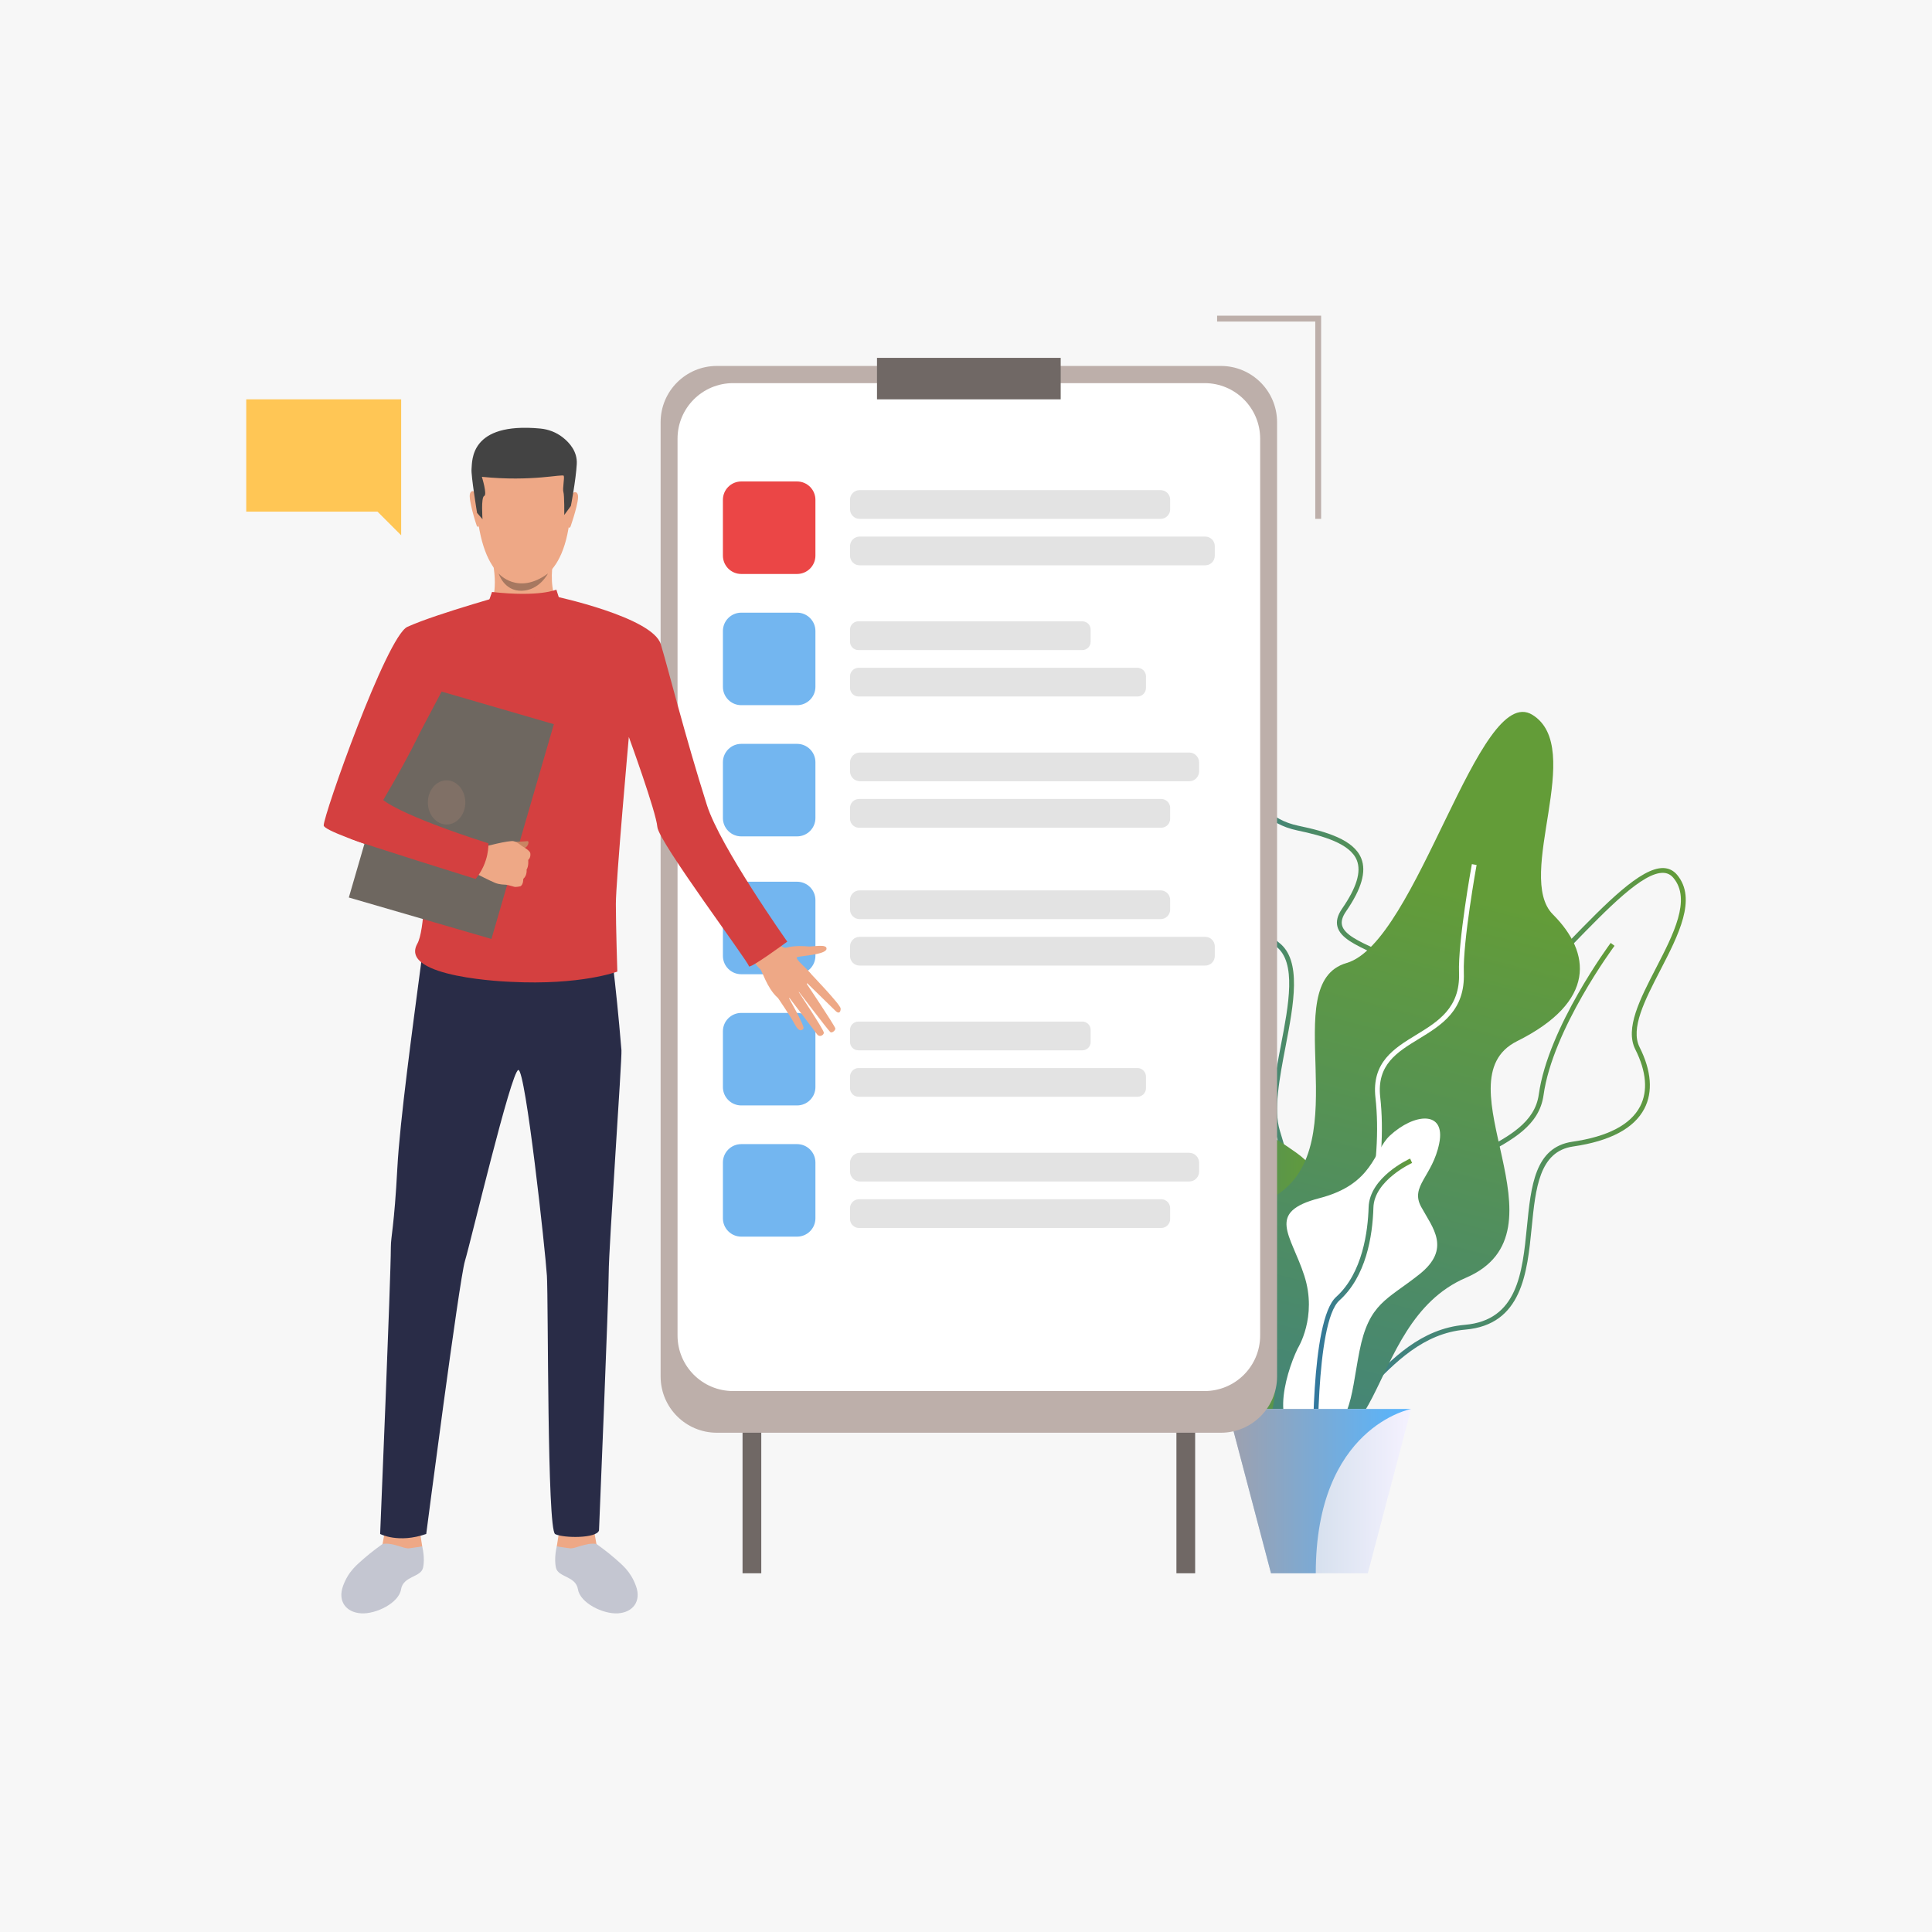 <?xml version="1.0" encoding="utf-8"?>
<!-- Generator: Adobe Illustrator 27.5.0, SVG Export Plug-In . SVG Version: 6.00 Build 0)  -->
<svg version="1.1" id="Слой_1" xmlns="http://www.w3.org/2000/svg" xmlns:xlink="http://www.w3.org/1999/xlink" x="0px" y="0px"
	 viewBox="0 0 2000 2000.001" style="enable-background:new 0 0 2000 2000.001;" xml:space="preserve">
<rect style="fill:#F7F7F7;" width="2000" height="2000.001"/>
<g>
	<g>
		<g>
			<linearGradient id="SVGID_1_" gradientUnits="userSpaceOnUse" x1="1334.375" y1="1237.466" x2="1671.366" y2="1237.466">
				<stop  offset="0" style="stop-color:#3076A1"/>
				<stop  offset="1" style="stop-color:#639C38"/>
			</linearGradient>
			<path style="fill:url(#SVGID_1_);" d="M1338.855,1498.813c-17.789-81.324,20.66-101.617,57.844-121.24
				c30.387-16.037,59.091-31.184,57.561-79.113c-2.027-63.535,41.253-86.649,79.438-107.043
				c28.409-15.172,55.241-29.504,59.245-58.413c9.631-69.563,73.791-156.02,74.439-156.885l3.984,2.979
				c-0.64,0.855-64.039,86.304-73.494,154.589c-4.351,31.421-32.271,46.332-61.83,62.119
				c-38.71,20.673-78.739,42.052-76.809,102.496c1.629,51.035-29.809,67.627-60.212,83.673
				c-37.174,19.618-72.285,38.148-55.305,115.774L1338.855,1498.813z"/>
		</g>
		<g>
			
				<linearGradient id="SVGID_00000084509723037344295790000017652004262180617095_" gradientUnits="userSpaceOnUse" x1="1305.098" y1="1188.339" x2="1745.093" y2="1188.339">
				<stop  offset="0" style="stop-color:#3076A1"/>
				<stop  offset="1" style="stop-color:#639C38"/>
			</linearGradient>
			<path style="fill:url(#SVGID_00000084509723037344295790000017652004262180617095_);" d="M1358.391,1478.087
				c-0.853,0-1.706-0.031-2.568-0.095c-16.082-1.193-31.846-13.41-49.61-38.447l-1.114-1.569l1.242-1.477
				c0.29-0.342,28.766-35.045,18.31-100.195c-2.441-15.211-5.701-26.838-8.321-36.182c-3.822-13.633-6.348-22.639-2.117-29.829
				c5.368-9.123,19.881-13.904,60.766-23.641c43.541-10.368,58.096-59.421,70.939-102.7c12.095-40.759,23.552-79.205,57.426-78.013
				c31.132,1.187,78.408-47.591,120.117-90.589c38.704-39.899,75.232-77.491,98.588-76.749c5.611,0.202,10.344,2.553,14.066,6.986
				c20.821,24.798,1.397,62.415-17.387,98.793c-16.026,31.036-31.164,60.352-21.421,79.685
				c12.243,24.295,13.957,46.275,4.955,63.565c-10.653,20.46-35.484,33.651-73.806,39.205c-35.043,5.078-38.83,43.297-42.841,83.761
				c-4.68,47.214-9.984,100.729-68.782,105.815c-43.666,3.778-73.1,34.433-99.068,61.478
				C1397.114,1459.396,1379.166,1478.087,1358.391,1478.087z M1311.348,1438.171c16.182,22.414,30.861,33.822,44.842,34.859
				c19.544,1.45,37.358-17.104,57.985-38.586c26.576-27.679,56.698-59.05,102.229-62.988c54.683-4.731,59.551-53.85,64.259-101.351
				c4.209-42.456,8.184-82.556,47.078-88.194c36.648-5.311,60.235-17.617,70.107-36.578c8.231-15.811,6.508-36.223-4.985-59.027
				c-10.886-21.601,4.817-52.011,21.442-84.207c18.038-34.931,36.688-71.052,17.998-93.311c-2.818-3.357-6.232-5.062-10.435-5.214
				c-21.111-0.703-56.927,36.158-94.838,75.242c-43.94,45.297-89.36,92.115-122.599,92.12c-0.428,0-0.848-0.009-1.271-0.023
				c-30.039-1.118-40.442,33.913-52.475,74.456c-13.226,44.572-28.217,95.09-74.556,106.124
				c-36.974,8.806-53.152,13.714-57.63,21.323c-3.156,5.365-0.982,13.119,2.619,25.964c2.654,9.466,5.957,21.245,8.442,36.734
				C1339.279,1396.062,1316.974,1430.601,1311.348,1438.171z"/>
		</g>
		<g>
			
				<linearGradient id="SVGID_00000056428443818240749550000017207534189674905744_" gradientUnits="userSpaceOnUse" x1="1204.011" y1="1121.772" x2="1487.818" y2="1121.772">
				<stop  offset="0" style="stop-color:#3076A1"/>
				<stop  offset="1" style="stop-color:#639C38"/>
			</linearGradient>
			<path style="fill:url(#SVGID_00000056428443818240749550000017207534189674905744_);" d="M1360.205,1461.049
				c-0.582,0-1.162-0.027-1.746-0.081c-26.373-2.4-46.656-60.18-66.271-116.059c-9.305-26.504-18.093-51.541-26.65-67.611
				c-6.638-12.463-15.073-25.461-23.233-38.032c-21.728-33.478-44.195-68.097-36.885-98.473
				c3.846-15.979,15.315-29.278,35.065-40.659c43.224-24.91,36.574-38.978,22.006-69.799c-10.692-22.622-25.336-53.602-25.9-102.35
				c-0.242-20.951-0.729-39.067-1.157-55.051c-1.379-51.376-2.07-77.162,8.9-86.494c4.542-3.864,10.898-4.855,19.996-3.126
				c15.559,2.959,22.287,15.521,29.41,28.82c9.087,16.968,19.387,36.198,50.474,42.705c29.17,6.106,57.23,14.427,64.973,33.81
				c5.447,13.632,0.292,31.557-15.756,54.802c-3.894,5.638-5.229,10.431-4.083,14.653c2.54,9.362,17.077,16.145,33.909,23.998
				c23.951,11.174,53.761,25.083,62.2,53.883c6.803,23.212-1.069,52.164-24.066,88.513
				c-54.403,85.988-52.216,144.303-50.288,195.753c1.431,38.126,2.781,74.137-20.209,114.369
				C1380.748,1452.378,1370.689,1461.048,1360.205,1461.049z M1256.541,787.469c-3.885,0-6.809,0.911-8.983,2.762
				c-9.157,7.788-8.444,34.351-7.15,82.571c0.43,16.002,0.916,34.137,1.159,55.126c0.552,47.661,14.927,78.073,25.424,100.28
				c14.453,30.58,23.178,49.037-24.021,76.235c-18.503,10.663-29.204,22.934-32.712,37.513
				c-6.811,28.299,15.065,62.005,36.222,94.602c8.216,12.659,16.711,25.748,23.449,38.401c8.737,16.405,17.586,41.614,26.954,68.303
				c18.203,51.86,38.838,110.641,62.027,112.752c8.852,0.793,18.157-7.224,27.665-23.862
				c22.284-38.998,21.021-72.696,19.558-111.715c-1.957-52.172-4.174-111.306,51.055-198.599
				c22.188-35.069,29.873-62.694,23.496-84.454c-7.808-26.64-35.286-39.462-59.531-50.772
				c-17.954-8.378-33.461-15.612-36.605-27.203c-1.553-5.725,0.014-11.868,4.789-18.785c15.03-21.767,20.012-38.163,15.231-50.128
				c-6.892-17.25-34.892-25.242-61.371-30.784c-33.36-6.982-44.718-28.188-53.843-45.227c-6.83-12.753-12.729-23.768-25.952-26.281
				C1260.836,787.714,1258.559,787.469,1256.541,787.469z"/>
		</g>
		<g>
			
				<linearGradient id="SVGID_00000046332091817445596110000005051097326108538035_" gradientUnits="userSpaceOnUse" x1="1282.896" y1="1183.144" x2="1368.945" y2="1183.144">
				<stop  offset="0" style="stop-color:#3076A1"/>
				<stop  offset="1" style="stop-color:#639C38"/>
			</linearGradient>
			<path style="fill:url(#SVGID_00000046332091817445596110000005051097326108538035_);" d="M1360.725,1491.886l-4.744-1.502
				c26.592-84.042-21.504-272.593-35.84-318.485c-7.049-22.567-0.534-56.535,5.766-89.385c8.137-42.426,16.55-86.296-4.904-102.744
				c-40.288-30.888-38.165-102.341-38.056-105.367l4.972,0.18c-0.025,0.716-2.128,71.923,36.111,101.239
				c23.892,18.316,15.185,63.721,6.764,107.63c-6.184,32.246-12.579,65.59-5.902,86.963
				C1342.618,1227.167,1387.254,1408.042,1360.725,1491.886z"/>
		</g>
		
			<linearGradient id="SVGID_00000017518275371725218220000017705537654883895176_" gradientUnits="userSpaceOnUse" x1="1088.141" y1="1200.195" x2="1365.938" y2="1200.195">
			<stop  offset="0" style="stop-color:#3076A1"/>
			<stop  offset="1" style="stop-color:#639C38"/>
		</linearGradient>
		<path style="fill:url(#SVGID_00000017518275371725218220000017705537654883895176_);" d="M1159.615,946.01
			c-11.069-28.099-54.3-23.839-50.327,15.892c3.974,39.732,31.786,82.112-10.595,149.656s54.3,80.788,88.734,123.169
			c34.434,42.38,46.353,100.653,75.49,137.736s49.002,125.817,72.842,92.707c23.838-33.109,1.401-76.165,4.05-135.763
			c2.649-59.598,55.696-97.33,2.646-135.737s-106.397-50.182-88.883-136.807C1261.3,1018.648,1194.05,1033.42,1159.615,946.01z"/>
		<g>
			<path style="fill:#FFFFFF;" d="M1374.361,1472.838c-0.291-1.758-29.746-176.339-95.688-224.178
				c-67.247-48.787-79.459-93.859-102.946-200.135l4.859-1.073c23.197,104.963,35.233,149.461,101.01,197.18
				c67.594,49.039,96.479,220.138,97.674,227.396L1374.361,1472.838z"/>
		</g>
		
			<linearGradient id="SVGID_00000131359570030189934150000018242333264831321761_" gradientUnits="userSpaceOnUse" x1="1274.146" y1="1829.609" x2="1507.869" y2="920.685">
			<stop  offset="0" style="stop-color:#3076A1"/>
			<stop  offset="1" style="stop-color:#639C38"/>
		</linearGradient>
		<path style="fill:url(#SVGID_00000131359570030189934150000018242333264831321761_);" d="M1314.861,1466.583
			c0,0,19.596-48.453-16.064-117.332c-35.659-68.879-64.524-58.282,21.437-111.266c85.96-52.983,0.537-219.882,73.715-241.075
			c73.176-21.193,136.757-291.325,192.389-256.929c55.633,34.398-18.544,166.857,21.194,206.594
			c39.737,39.738,45.036,90.307-37.089,131.252c-82.124,40.945,58.282,197.247-52.983,244.932
			C1406.194,1370.444,1438.111,1557.422,1314.861,1466.583z"/>
		<g>
			<path style="fill:#FFFFFF;" d="M1348.851,1517.976c-0.125-0.617-12.089-62.66,25.714-142.83
				c38.51-81.666,56.941-170.949,49.305-238.83c-4.135-36.758,19.414-51.136,42.188-65.04c22.422-13.69,45.607-27.846,44.33-64.063
				c-1.155-32.721,12.692-109.421,13.282-112.67l4.896,0.889c-0.144,0.791-14.342,79.422-13.206,111.605
				c1.381,39.124-23.066,54.051-46.708,68.486c-22.432,13.695-43.617,26.63-39.837,60.236
				c7.735,68.76-10.862,159.043-49.747,241.508c-37.055,78.582-25.461,139.119-25.34,139.722L1348.851,1517.976z"/>
		</g>
		<path style="fill:#FFFFFF;" d="M1438.76,1175.624c24.986-23.208,58.034-26.558,51.148,7.869
			c-6.885,34.428-30.492,44.264-18.689,65.903c11.805,21.64,31.477,43.279-1.967,69.837c-33.443,26.559-52.132,29.51-61.968,79.674
			c-9.837,50.165-7.87,84.424-51.149,86.56s-26.558-60.985-12.787-89.51c0,0,20.656-32.552,6.886-75.293
			c-13.771-42.742-40.329-65.826,15.737-80.351C1422.038,1225.789,1421.915,1191.271,1438.76,1175.624z"/>
		<g>
			
				<linearGradient id="SVGID_00000069396910700047283140000017948878883480619676_" gradientUnits="userSpaceOnUse" x1="1359.102" y1="1358.444" x2="1461.8" y2="1358.444">
				<stop  offset="0" style="stop-color:#3076A1"/>
				<stop  offset="1" style="stop-color:#639C38"/>
			</linearGradient>
			<path style="fill:url(#SVGID_00000069396910700047283140000017948878883480619676_);" d="M1359.264,1517.539
				c-0.141-6.142-3.113-150.646,23.914-174.969c27.604-24.846,32.908-68.746,33.613-92.702
				c0.918-31.217,41.247-49.745,42.963-50.519l2.046,4.536c-0.392,0.177-39.21,18.029-40.036,46.128
				c-0.889,30.234-7.727,71.477-35.258,96.254c-25.347,22.813-22.302,169.676-22.268,171.157L1359.264,1517.539z"/>
		</g>
		
			<linearGradient id="SVGID_00000020378599972532654850000005536102271662128526_" gradientUnits="userSpaceOnUse" x1="1270.917" y1="1543.605" x2="1460.777" y2="1543.605">
			<stop  offset="0" style="stop-color:#BAD0DE"/>
			<stop  offset="1" style="stop-color:#F5F2FF"/>
		</linearGradient>
		<polygon style="fill:url(#SVGID_00000020378599972532654850000005536102271662128526_);" points="1460.777,1458.558 
			1415.943,1628.652 1315.751,1628.652 1270.917,1458.558 		"/>
		<defs>
			<filter id="Adobe_OpacityMaskFilter" filterUnits="userSpaceOnUse" x="1270.917" y="1458.558" width="189.86" height="170.095">
				<feFlood  style="flood-color:white;flood-opacity:1" result="back"/>
				<feBlend  in="SourceGraphic" in2="back" mode="normal"/>
			</filter>
		</defs>
		
			<mask maskUnits="userSpaceOnUse" x="1270.917" y="1458.558" width="189.86" height="170.095" id="SVGID_00000027576417889263517630000017422891244122176954_">
			<g style="filter:url(#Adobe_OpacityMaskFilter);">
				<defs>
					
						<filter id="Adobe_OpacityMaskFilter_00000123404800364890639980000008326749320662238609_" filterUnits="userSpaceOnUse" x="1270.917" y="1458.558" width="189.86" height="170.095">
						<feFlood  style="flood-color:white;flood-opacity:1" result="back"/>
						<feBlend  in="SourceGraphic" in2="back" mode="normal"/>
					</filter>
				</defs>
				
					<mask maskUnits="userSpaceOnUse" x="1270.917" y="1458.558" width="189.86" height="170.095" id="SVGID_00000027576417889263517630000017422891244122176954_">
					<g style="filter:url(#Adobe_OpacityMaskFilter_00000123404800364890639980000008326749320662238609_);">
					</g>
				</mask>
				
					<linearGradient id="SVGID_00000174588177369290388070000014241199217297358219_" gradientUnits="userSpaceOnUse" x1="1270.917" y1="1543.605" x2="1460.777" y2="1543.605">
					<stop  offset="0" style="stop-color:#FFFFFF"/>
					<stop  offset="0.995" style="stop-color:#000000"/>
				</linearGradient>
				
					<path style="mask:url(#SVGID_00000027576417889263517630000017422891244122176954_);fill:url(#SVGID_00000174588177369290388070000014241199217297358219_);" d="
					M1460.777,1458.558c0,0-98.701,18.533-98.701,170.095h-46.325l-44.834-170.095H1460.777z"/>
			</g>
		</mask>
		
			<linearGradient id="SVGID_00000100351622405858649330000018131292209976619443_" gradientUnits="userSpaceOnUse" x1="1270.917" y1="1543.605" x2="1460.777" y2="1543.605">
			<stop  offset="0" style="stop-color:#9FA0AD"/>
			<stop  offset="0.995" style="stop-color:#55B5FF"/>
		</linearGradient>
		<path style="fill:url(#SVGID_00000100351622405858649330000018131292209976619443_);" d="M1460.777,1458.558
			c0,0-98.701,18.533-98.701,170.095h-46.325l-44.834-170.095H1460.777z"/>
	</g>
	<g>
		<rect x="1217.825" y="747.109" style="fill:#706865;" width="19.392" height="881.543"/>
		<rect x="768.68" y="747.109" style="fill:#706865;" width="19.393" height="881.543"/>
	</g>
	<path style="fill:#BDAFAA;" d="M1263.81,1483.155H742.087c-32.149,0-58.211-26.063-58.211-58.212V437.042
		c0-32.149,26.062-58.212,58.211-58.212h521.723c32.149,0,58.212,26.063,58.212,58.212v987.901
		C1322.021,1457.093,1295.959,1483.155,1263.81,1483.155z"/>
	<path style="fill:#FFFFFF;" d="M1246.994,1440.006H758.902c-31.765,0-57.516-25.751-57.516-57.517v-928.36
		c0-31.766,25.751-57.517,57.516-57.517h488.092c31.766,0,57.517,25.751,57.517,57.517v928.36
		C1304.511,1414.255,1278.76,1440.006,1246.994,1440.006z"/>
	<rect x="907.868" y="370.457" style="fill:#706865;" width="190.16" height="42.941"/>
	<path style="fill:#73B6F0;" d="M767.361,729.998h57.747c10.501,0,19.014-8.513,19.014-19.014v-57.747
		c0-10.502-8.513-19.015-19.014-19.015h-57.747c-10.502,0-19.014,8.513-19.014,19.015v57.747
		C748.348,721.485,756.859,729.998,767.361,729.998z"/>
	<g>
		<path style="opacity:0.72;fill:#D9D9D9;" d="M1201.459,537.118H889.836c-5.461,0-9.889-4.428-9.889-9.889v-9.968
			c0-5.461,4.428-9.889,9.889-9.889h311.623c5.461,0,9.889,4.428,9.889,9.889v9.968
			C1211.348,532.69,1206.92,537.118,1201.459,537.118z"/>
		<path style="opacity:0.72;fill:#D9D9D9;" d="M1247.661,585.209H889.836c-5.461,0-9.889-4.428-9.889-9.889v-9.968
			c0-5.462,4.428-9.889,9.889-9.889h357.825c5.462,0,9.889,4.427,9.889,9.889v9.968
			C1257.55,580.781,1253.123,585.209,1247.661,585.209z"/>
	</g>
	<path style="fill:#EB4646;" d="M767.361,594.179h57.747c10.501,0,19.014-8.513,19.014-19.014v-57.748
		c0-10.501-8.513-19.014-19.014-19.014h-57.747c-10.502,0-19.014,8.513-19.014,19.014v57.748
		C748.348,585.666,756.859,594.179,767.361,594.179z"/>
	<g>
		<path style="opacity:0.72;fill:#D9D9D9;" d="M1120.46,672.938H888.521c-4.734,0-8.573-3.838-8.573-8.573v-12.599
			c0-4.734,3.839-8.573,8.573-8.573h231.939c4.735,0,8.573,3.839,8.573,8.573v12.599
			C1129.033,669.1,1125.195,672.938,1120.46,672.938z"/>
		<path style="opacity:0.72;fill:#D9D9D9;" d="M1177.413,721.028H888.854c-4.919,0-8.907-3.988-8.907-8.907V700.19
			c0-4.919,3.988-8.907,8.907-8.907h288.559c4.92,0,8.907,3.988,8.907,8.907v11.931
			C1186.32,717.04,1182.333,721.028,1177.413,721.028z"/>
	</g>
	<g>
		<path style="opacity:0.72;fill:#D9D9D9;" d="M1231.013,808.758H890.273c-5.703,0-10.326-4.624-10.326-10.327v-9.092
			c0-5.703,4.623-10.326,10.326-10.326h340.739c5.704,0,10.327,4.623,10.327,10.326v9.092
			C1241.34,804.134,1236.717,808.758,1231.013,808.758z"/>
		<path style="opacity:0.72;fill:#D9D9D9;" d="M1202.084,856.849H889.211c-5.116,0-9.264-4.148-9.264-9.265v-11.217
			c0-5.116,4.147-9.264,9.264-9.264h312.873c5.115,0,9.264,4.147,9.264,9.264v11.217
			C1211.348,852.7,1207.199,856.849,1202.084,856.849z"/>
	</g>
	<path style="fill:#73B6F0;" d="M767.361,865.818h57.747c10.501,0,19.014-8.513,19.014-19.015v-57.747
		c0-10.501-8.513-19.014-19.014-19.014h-57.747c-10.502,0-19.014,8.513-19.014,19.014v57.747
		C748.348,857.306,756.859,865.818,767.361,865.818z"/>
	<path style="fill:#73B6F0;" d="M767.361,1144.345h57.747c10.501,0,19.014-8.513,19.014-19.014v-57.748
		c0-10.501-8.513-19.014-19.014-19.014h-57.747c-10.502,0-19.014,8.513-19.014,19.014v57.748
		C748.348,1135.832,756.859,1144.345,767.361,1144.345z"/>
	<g>
		<path style="opacity:0.72;fill:#D9D9D9;" d="M1201.459,951.464H889.836c-5.461,0-9.889-4.427-9.889-9.889v-9.967
			c0-5.462,4.428-9.889,9.889-9.889h311.623c5.461,0,9.889,4.427,9.889,9.889v9.967
			C1211.348,947.037,1206.92,951.464,1201.459,951.464z"/>
		<path style="opacity:0.72;fill:#D9D9D9;" d="M1247.661,999.555H889.836c-5.461,0-9.889-4.427-9.889-9.889v-9.968
			c0-5.461,4.428-9.889,9.889-9.889h357.825c5.462,0,9.889,4.428,9.889,9.889v9.968
			C1257.55,995.128,1253.123,999.555,1247.661,999.555z"/>
	</g>
	<path style="fill:#73B6F0;" d="M767.361,1008.524h57.747c10.501,0,19.014-8.513,19.014-19.014v-57.748
		c0-10.501-8.513-19.014-19.014-19.014h-57.747c-10.502,0-19.014,8.513-19.014,19.014v57.748
		C748.348,1000.012,756.859,1008.524,767.361,1008.524z"/>
	<g>
		<path style="opacity:0.72;fill:#D9D9D9;" d="M1120.46,1087.284H888.521c-4.734,0-8.573-3.839-8.573-8.573v-12.599
			c0-4.734,3.839-8.573,8.573-8.573h231.939c4.735,0,8.573,3.839,8.573,8.573v12.599
			C1129.033,1083.445,1125.195,1087.284,1120.46,1087.284z"/>
		<path style="opacity:0.72;fill:#D9D9D9;" d="M1177.413,1135.374H888.854c-4.919,0-8.907-3.987-8.907-8.906v-11.931
			c0-4.92,3.988-8.907,8.907-8.907h288.559c4.92,0,8.907,3.987,8.907,8.907v11.931
			C1186.32,1131.387,1182.333,1135.374,1177.413,1135.374z"/>
	</g>
	<g>
		<path style="opacity:0.72;fill:#D9D9D9;" d="M1231.013,1223.104H890.273c-5.703,0-10.326-4.623-10.326-10.326v-9.092
			c0-5.703,4.623-10.327,10.326-10.327h340.739c5.704,0,10.327,4.624,10.327,10.327v9.092
			C1241.34,1218.48,1236.717,1223.104,1231.013,1223.104z"/>
		<path style="opacity:0.72;fill:#D9D9D9;" d="M1202.084,1271.194H889.211c-5.116,0-9.264-4.147-9.264-9.264v-11.217
			c0-5.117,4.147-9.265,9.264-9.265h312.873c5.115,0,9.264,4.147,9.264,9.265v11.217
			C1211.348,1267.047,1207.199,1271.194,1202.084,1271.194z"/>
	</g>
	<path style="fill:#73B6F0;" d="M767.361,1280.164h57.747c10.501,0,19.014-8.513,19.014-19.014v-57.747
		c0-10.502-8.513-19.015-19.014-19.015h-57.747c-10.502,0-19.014,8.513-19.014,19.015v57.747
		C748.348,1271.651,756.859,1280.164,767.361,1280.164z"/>
	<g>
		<polygon style="fill:#BDAFAA;" points="1367.617,537.119 1361.562,537.119 1361.562,332.85 1259.939,332.85 1259.939,326.795 
			1367.617,326.795 		"/>
	</g>
	<path style="fill:#EEA886;" d="M799.062,965.309c0,0,7.845,17.893,15.357,15.65c7.514-2.243,18.668-1.585,22.166-1.199
		c4.679,0.515,19.905-3.058,19.009,2.634c-0.896,5.69-24.861,7.033-29.875,8.274c-5.014,1.241,13.005,13.98,14.261,18.88
		c1.256,4.898-23.896,33.285-35.137,23.124c-11.241-10.162-15.89-28.441-18.255-29.837c-2.366-1.395-12.685-15.957-12.685-15.957
		L799.062,965.309z"/>
	<path style="fill:#EEA886;" d="M837.97,1006.556c0,0,32.147,33.396,32.258,37.428c0.11,4.031-1.967,5.677-5.114,2.681
		c-3.146-2.996-32.078-31.362-32.078-31.362s30.804,45.964,31.65,49.213c0.496,1.903-3.338,5.311-5.186,3.863
		c-1.848-1.447-35.185-45.209-35.185-45.209s28.679,42.969,28.529,45.927c-0.131,2.589-4.429,4.907-6.791,1.871
		s-31.408-41.371-31.408-41.371s18.756,32.624,17.09,35.124c-1.019,1.529-4.196,4.615-8.754-3.96
		c-4.558-8.576-17.583-27.625-17.583-27.625L837.97,1006.556z"/>
	<polygon style="fill:#FFC655;" points="254.906,413.398 415.284,413.398 415.284,529.642 415.284,554.126 390.8,529.642 
		254.906,529.642 	"/>
	<g>
		<path style="fill:#C4C6D1;" d="M396.06,1598.291c0,0-12.323,8.796-19.151,14.958c-6.828,6.161-16.117,12.865-21.806,28.588
			c-5.757,15.914,3.314,27.346,18.723,28.289c15.407,0.941,39.022-10.692,41.323-24.8c2.278-13.967,20.377-12.322,22.736-22.261
			c2.36-9.938-0.794-22.166-0.794-22.166L396.06,1598.291z"/>
	</g>
	<g>
		<path style="fill:#EEA886;" d="M398.111,1586.739l-2.052,11.552c0,0,6.346,11.744,41.031,2.608l-1.788-11.384L398.111,1586.739z"
			/>
	</g>
	<path style="fill:#C4C6D1;" d="M437.091,1600.899c0,0-7.813,1.026-13.378,1.9c-5.565,0.875-16.588-6.235-27.653-4.509l3.404,14.05
		C399.464,1612.341,436.316,1605.438,437.091,1600.899z"/>
	<g>
		<path style="fill:#C4C6D1;" d="M617.407,1598.291c0,0,12.323,8.796,19.151,14.958c6.828,6.161,16.117,12.865,21.806,28.588
			c5.757,15.914-3.315,27.346-18.723,28.289c-15.407,0.941-39.022-10.692-41.323-24.8c-2.278-13.967-20.377-12.322-22.737-22.261
			c-2.359-9.938,0.795-22.166,0.795-22.166L617.407,1598.291z"/>
	</g>
	<g>
		<path style="fill:#EEA886;" d="M615.354,1586.739l2.053,11.552c0,0-6.346,11.744-41.031,2.608l1.788-11.384L615.354,1586.739z"/>
	</g>
	<g>
		<path style="fill:#292C47;" d="M630.143,1317.45c0,25.389-10.049,266.85-10.049,266.85c-2.539,8.463-36.926,8.023-45.389,3.792
			c-8.463-4.231-6.983-241.761-8.546-267.358c-1.563-25.604-22.138-213.941-29.557-213.095
			c-7.419,0.846-49.372,178.262-55.296,197.727c-5.925,19.465-40.072,282.586-40.072,282.586c-28.94,10.068-47.704,0-47.704,0
			s11.064-265.255,11.074-296.752c0.004-11.686,3.452-20.533,6.763-82.682c2.523-47.369,15.706-144.444,24.53-211.233
			c0.316-2.376,0.615-4.66,0.908-6.844c1.727-12.999,3.024-22.551,3.646-27.133c0.271-1.981,0.417-3.035,0.417-3.035
			c2.375-1.095,4.863-2.104,7.453-3.035c61.982-22.27,181.53,1.303,181.53,1.303s0.068,0.587,0.203,1.693
			c0.158,1.342,0.406,3.447,0.729,6.172c0.688,5.891,1.715,14.658,2.894,24.836c0.006,0.073,0.018,0.146,0.022,0.221
			c0.034,0.304,0.074,0.62,0.107,0.931c4.17,36.222,6.236,56.119,9.513,94.773C644.038,1095.642,630.143,1292.062,630.143,1317.45z"
			/>
	</g>
	<g>
		<path style="fill:#D44040;" d="M574.104,617.206c0,0,101.51,21.551,109.973,49.761c8.463,28.21,24.892,94.464,47.751,166.521
			c13.675,43.106,83.155,141.289,83.155,141.289s-39.756,29.303-39.756,25.353c0-3.949-93.622-128.881-94.751-144.114
			c-1.128-15.233-29.499-93.135-29.499-93.135s-13.44,149.773-13.44,172.905c0,23.133,1.527,69.976,1.527,69.976
			s-37.613,14.41-110.653,10.602c0,0-116.248-3.994-96.407-39.425c15.003-26.791,5.808-207.026,3.551-208.155
			c-2.257-1.128-42.783,49.632-38.833,59.403c3.949,9.771,108.83,44.822,108.83,44.822s3.067,11.295-13.228,36.886
			c0,0-156.66-45.778-157.225-55.37c-0.564-9.591,65.161-195.861,86.625-205.611c30.903-14.038,111.712-36.109,111.712-36.109
			L574.104,617.206z"/>
	</g>
	<path style="fill:#C4C6D1;" d="M576.376,1600.899c0,0,7.813,1.026,13.378,1.9c5.565,0.875,16.587-6.235,27.653-4.509l-3.404,14.05
		C614.003,1612.341,577.15,1605.438,576.376,1600.899z"/>
	<path style="fill:#EEA886;" d="M572.454,581.902c0,0-4.183,22.921,3.012,38.577c0,0,7.323,36.484-30.027,38.12
		c-37.35,1.636-38.208-31.83-38.208-31.83s8.936-11.997,2.972-44.642C504.237,549.481,572.454,581.902,572.454,581.902z"/>
	<g>
		<path style="fill:#EEA886;" d="M549.749,449.337c0,0,47.792,7.71,40.516,84.285c-7.277,76.576-49.459,70.299-52.278,70.222
			c-2.819-0.077-42.345,1.396-45.426-92.098C492.561,511.746,491.215,442.611,549.749,449.337z"/>
	</g>
	<g>
		<path style="fill:#EEA886;" d="M591.004,511.992c0,0,5.232-5.725,7.152,0.071c1.92,5.795-6.818,30.756-7.463,32.852
			c0,0-0.956,2.248-2.212,1.011C587.226,544.688,591.004,511.992,591.004,511.992z"/>
	</g>
	<g>
		<path style="fill:#EEA886;" d="M493.721,511.024c0,0-5.125-5.828-7.153-0.071c-2.028,5.757,6.427,32.015,6.842,32.993
			c0,0,0.913,2.267,2.192,1.054C496.881,543.788,493.721,511.024,493.721,511.024z"/>
	</g>
	<g>
		<path style="fill:#434343;" d="M590.981,523.737l-6.842,9.367c0,0,0.193-20.536-0.904-23.756
			c-1.098-3.221,1.297-14.435,0.379-16.754c-0.918-2.319-32.688,6.313-84.793,1.005c0,0,5.795,18.501,2.398,19.815
			c-3.397,1.315-1.732,24.051-1.732,24.051l-5.626-6.5c0,0-6.352-38.842-5.734-45.326c0.822-8.629-2.105-48.93,71.213-42.013
			c8.393,0.792,16.453,3.87,23.157,9.102c7.533,5.881,15.279,15.059,14.571,27.665C596.132,497.058,590.981,523.737,590.981,523.737
			z"/>
	</g>
	<path style="fill:#A77860;" d="M516.213,593.698c0,0,19.718,23.022,51.019,0c0,0-8.774,17.464-27.177,17.873
		C521.652,611.981,516.213,593.698,516.213,593.698z"/>
	
		<rect x="390.669" y="723.801" transform="matrix(0.96 0.279 -0.279 0.96 252.617 -97.065)" style="fill:#6E6760;" width="153.78" height="231.577"/>
	<path style="fill:#C98462;" d="M533.062,871.422c0,0,9.64-0.267,12.593-0.692c2.952-0.427,1.002,5.851-2.425,7.035
		C539.803,878.95,533.062,871.422,533.062,871.422z"/>
	<path style="fill:#EEA886;" d="M538.695,917.464c0,0-4.209,1.021-6.267,0.57c0,0-3.683-1.107-6.347-1.737
		c-0.847-0.196-1.589-0.35-2.078-0.397c-2.045-0.204-6.594-0.041-11.367-1.91c-4.769-1.864-20.949-10.161-20.949-10.161
		l4.627-15.044l3.486-11.918c0,0,27.348-7.276,31.993-6.052c0.454,0.122,0.897,0.259,1.303,0.42
		c3.833,1.419,6.089,4.085,8.016,5.058c0.705,0.362,7.476,4.431,7.829,6.765c0.494,3.238-0.479,5.685-2.146,7.187
		c0,0,0.688,6.385-1.68,10.002c0,0,0.823,5.869-3.402,9.53C541.714,909.775,541.882,915.823,538.695,917.464z"/>
	<path style="fill:#D44040;" d="M505.551,873.009c0,0,1.374,19.204-13.228,36.886c0,0-115.042-35.896-128.743-41.285
		c-13.703-5.388,49.788-174.102,49.788-174.102l46.713,15.902l-25.096,47.459c0,0-12.424,26.586-38.265,70.317
		C396.721,828.187,412.622,843.29,505.551,873.009z"/>
	<path style="fill:#807066;" d="M481.698,830.671c0,12.625-8.678,22.859-19.381,22.859c-10.704,0-19.382-10.234-19.382-22.859
		s8.678-22.859,19.382-22.859C473.021,807.812,481.698,818.046,481.698,830.671z"/>
	<path style="fill:#D44040;" d="M586.553,643.819l-10.618-33.452c0,0-17.082,7.946-66.593,2.437l-11.245,32.01
		C498.097,644.813,540.586,681.836,586.553,643.819z"/>
</g>
</svg>
